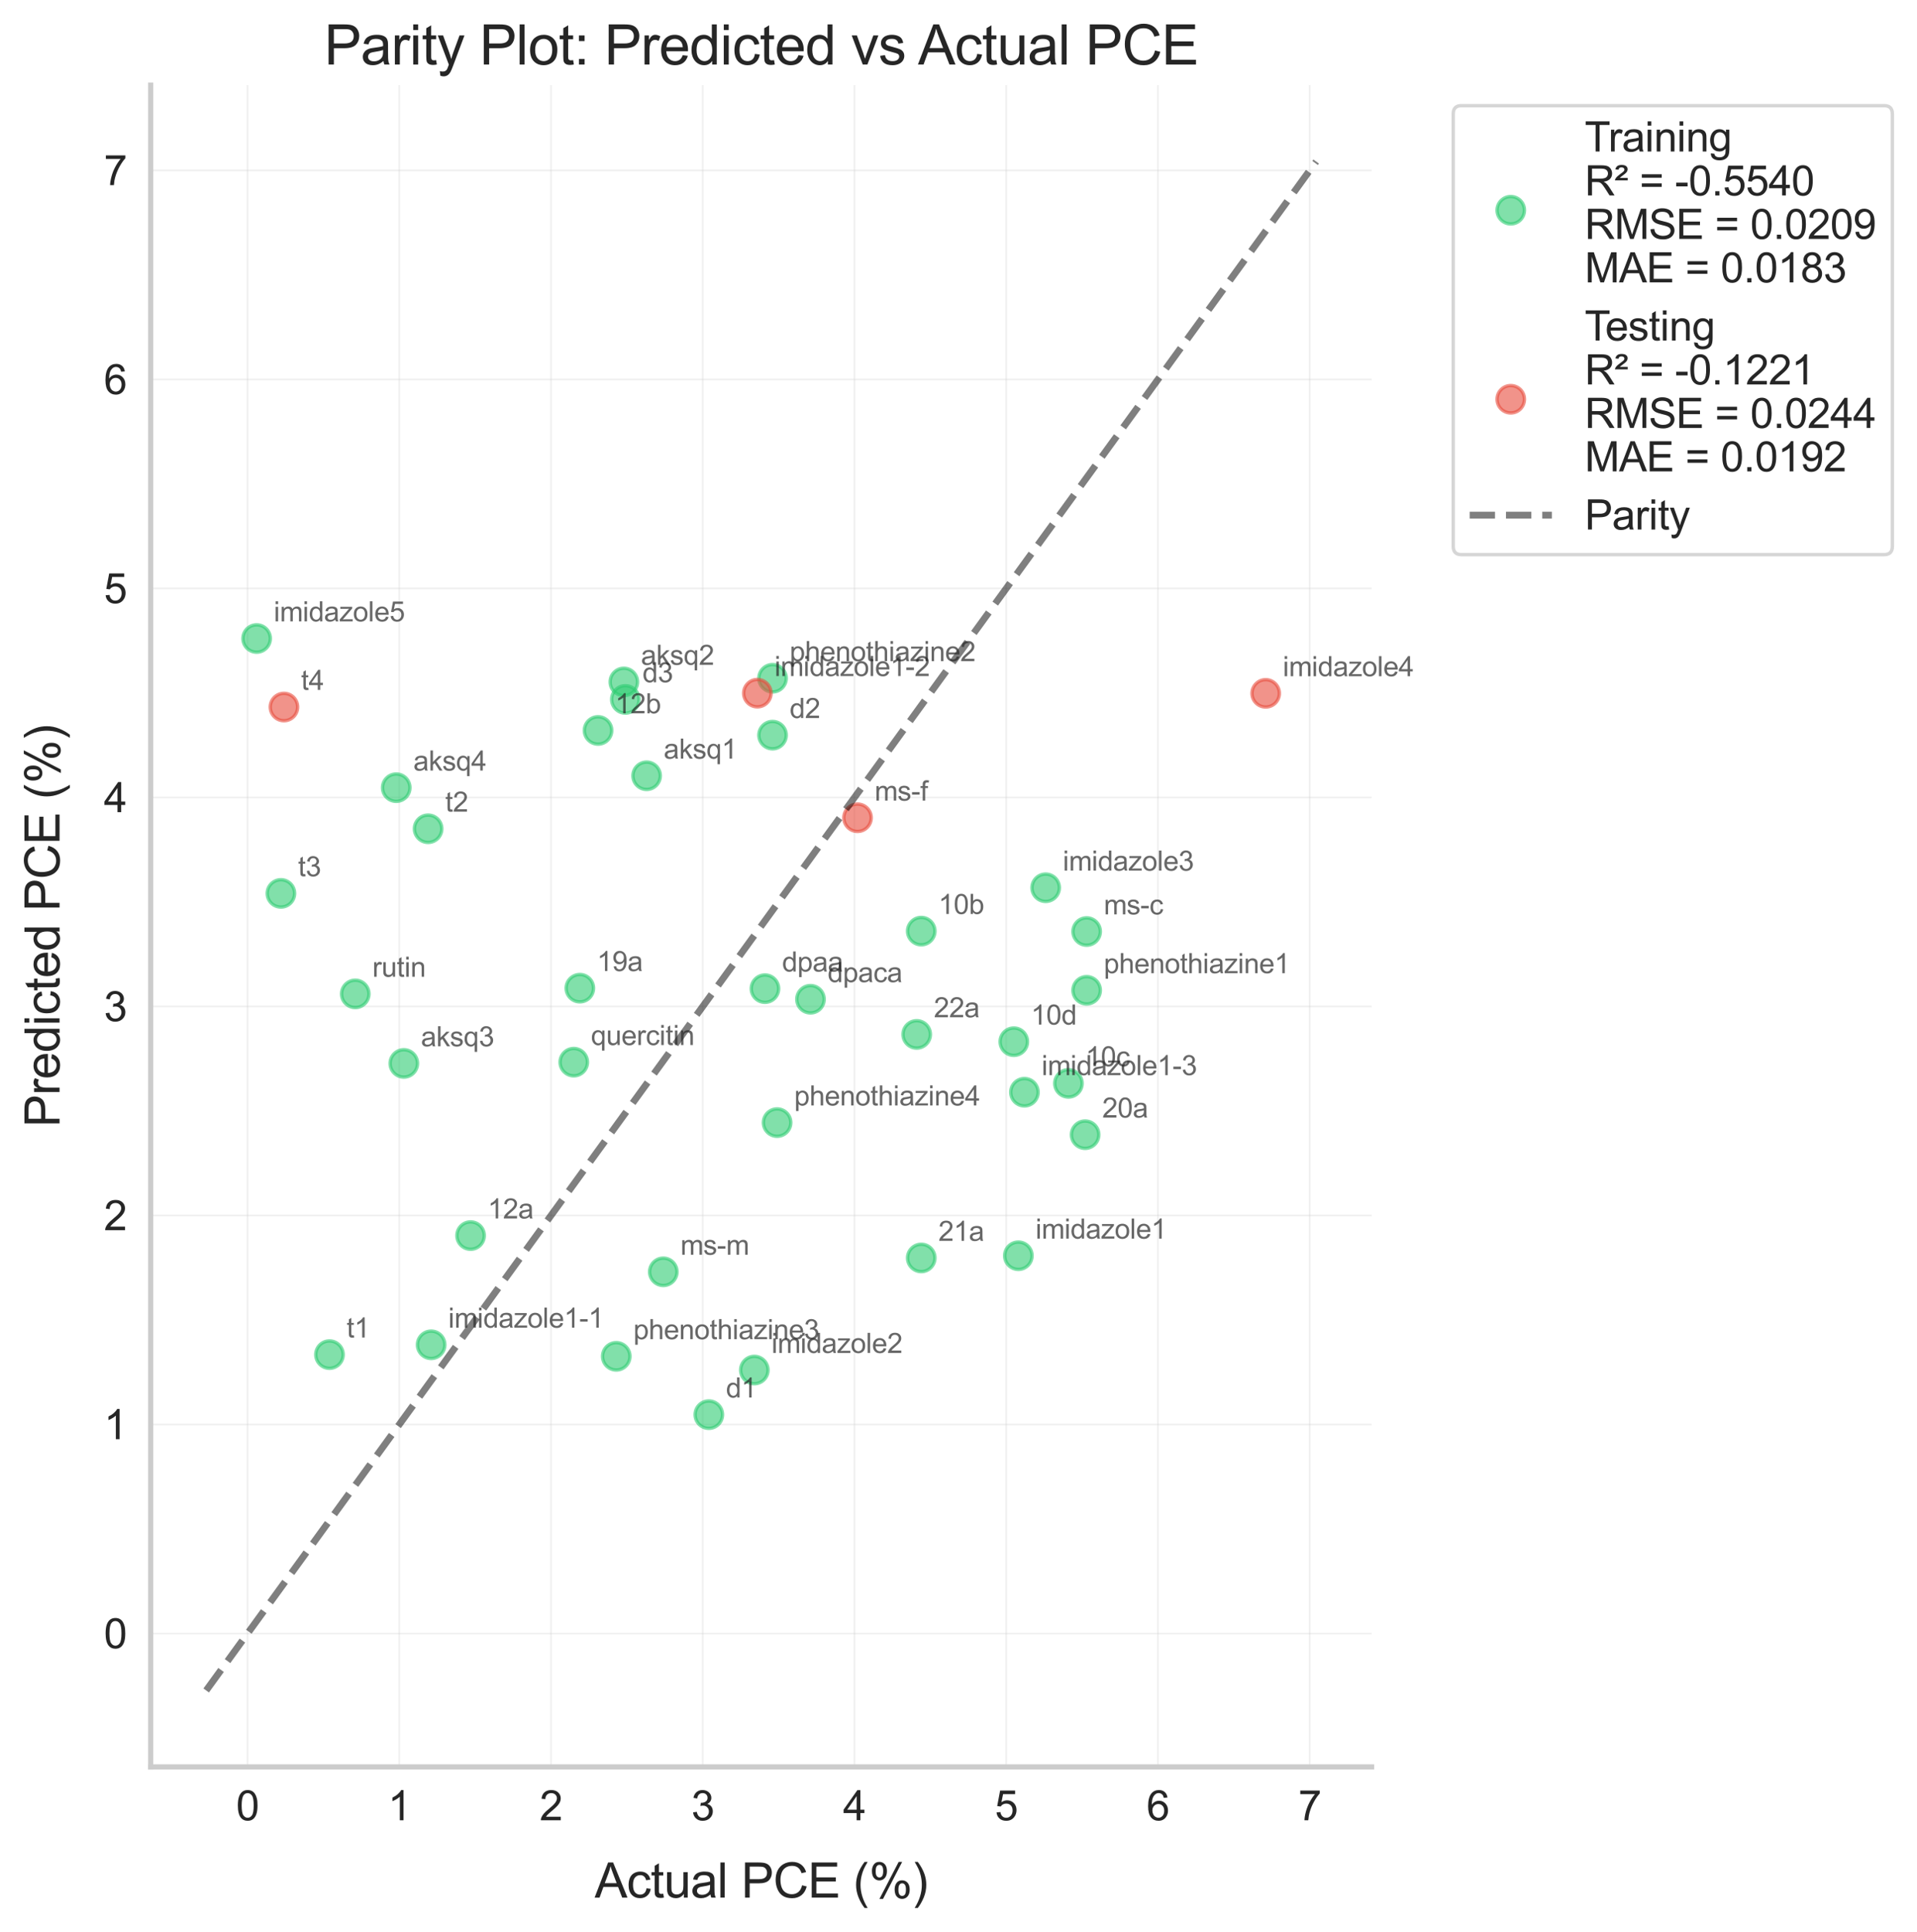 <?xml version="1.0" encoding="utf-8" standalone="no"?>
<!DOCTYPE svg PUBLIC "-//W3C//DTD SVG 1.1//EN"
  "http://www.w3.org/Graphics/SVG/1.1/DTD/svg11.dtd">
<svg xmlns:xlink="http://www.w3.org/1999/xlink" width="559.877pt" height="564.24pt" viewBox="0 0 559.877 564.24" xmlns="http://www.w3.org/2000/svg" version="1.1">
 <defs>
  <style type="text/css">*{stroke-linejoin: round; stroke-linecap: butt}</style>
 </defs>
 <g id="figure_1">
  <g id="patch_1">
   <path d="M 0 564.24 
L 559.877 564.24 
L 559.877 0 
L 0 0 
z
" style="fill: #ffffff"/>
  </g>
  <g id="axes_1">
   <g id="patch_2">
    <path d="M 44.011 515.928 
L 400.601 515.928 
L 400.601 24.848 
L 44.011 24.848 
z
" style="fill: #ffffff"/>
   </g>
   <g id="matplotlib.axis_1">
    <g id="xtick_1">
     <g id="line2d_1">
      <path d="M 72.296 515.928 
L 72.296 24.848 
" clip-path="url(#p0a830faec4)" style="fill: none; stroke: #cccccc; stroke-opacity: 0.3; stroke-width: 0.5; stroke-linecap: round"/>
     </g>
     <g id="text_1">
      <!-- 0 -->
      <g style="fill: #262626" transform="translate(68.959 531.517) scale(0.12 -0.12)">
       <defs>
        <path id="ArialMT-30" d="M 266 2259 
Q 266 3072 433 3567 
Q 600 4063 929 4331 
Q 1259 4600 1759 4600 
Q 2128 4600 2406 4451 
Q 2684 4303 2865 4023 
Q 3047 3744 3150 3342 
Q 3253 2941 3253 2259 
Q 3253 1453 3087 958 
Q 2922 463 2592 192 
Q 2263 -78 1759 -78 
Q 1097 -78 719 397 
Q 266 969 266 2259 
z
M 844 2259 
Q 844 1131 1108 757 
Q 1372 384 1759 384 
Q 2147 384 2411 759 
Q 2675 1134 2675 2259 
Q 2675 3391 2411 3762 
Q 2147 4134 1753 4134 
Q 1366 4134 1134 3806 
Q 844 3388 844 2259 
z
" transform="scale(0.016)"/>
       </defs>
       <use xlink:href="#ArialMT-30"/>
      </g>
     </g>
    </g>
    <g id="xtick_2">
     <g id="line2d_2">
      <path d="M 116.612 515.928 
L 116.612 24.848 
" clip-path="url(#p0a830faec4)" style="fill: none; stroke: #cccccc; stroke-opacity: 0.3; stroke-width: 0.5; stroke-linecap: round"/>
     </g>
     <g id="text_2">
      <!-- 1 -->
      <g style="fill: #262626" transform="translate(113.276 531.517) scale(0.12 -0.12)">
       <defs>
        <path id="ArialMT-31" d="M 2384 0 
L 1822 0 
L 1822 3584 
Q 1619 3391 1289 3197 
Q 959 3003 697 2906 
L 697 3450 
Q 1169 3672 1522 3987 
Q 1875 4303 2022 4600 
L 2384 4600 
L 2384 0 
z
" transform="scale(0.016)"/>
       </defs>
       <use xlink:href="#ArialMT-31"/>
      </g>
     </g>
    </g>
    <g id="xtick_3">
     <g id="line2d_3">
      <path d="M 160.928 515.928 
L 160.928 24.848 
" clip-path="url(#p0a830faec4)" style="fill: none; stroke: #cccccc; stroke-opacity: 0.3; stroke-width: 0.5; stroke-linecap: round"/>
     </g>
     <g id="text_3">
      <!-- 2 -->
      <g style="fill: #262626" transform="translate(157.592 531.517) scale(0.12 -0.12)">
       <defs>
        <path id="ArialMT-32" d="M 3222 541 
L 3222 0 
L 194 0 
Q 188 203 259 391 
Q 375 700 629 1000 
Q 884 1300 1366 1694 
Q 2113 2306 2375 2664 
Q 2638 3022 2638 3341 
Q 2638 3675 2398 3904 
Q 2159 4134 1775 4134 
Q 1369 4134 1125 3890 
Q 881 3647 878 3216 
L 300 3275 
Q 359 3922 746 4261 
Q 1134 4600 1788 4600 
Q 2447 4600 2831 4234 
Q 3216 3869 3216 3328 
Q 3216 3053 3103 2787 
Q 2991 2522 2730 2228 
Q 2469 1934 1863 1422 
Q 1356 997 1212 845 
Q 1069 694 975 541 
L 3222 541 
z
" transform="scale(0.016)"/>
       </defs>
       <use xlink:href="#ArialMT-32"/>
      </g>
     </g>
    </g>
    <g id="xtick_4">
     <g id="line2d_4">
      <path d="M 205.245 515.928 
L 205.245 24.848 
" clip-path="url(#p0a830faec4)" style="fill: none; stroke: #cccccc; stroke-opacity: 0.3; stroke-width: 0.5; stroke-linecap: round"/>
     </g>
     <g id="text_4">
      <!-- 3 -->
      <g style="fill: #262626" transform="translate(201.908 531.517) scale(0.12 -0.12)">
       <defs>
        <path id="ArialMT-33" d="M 269 1209 
L 831 1284 
Q 928 806 1161 595 
Q 1394 384 1728 384 
Q 2125 384 2398 659 
Q 2672 934 2672 1341 
Q 2672 1728 2419 1979 
Q 2166 2231 1775 2231 
Q 1616 2231 1378 2169 
L 1441 2663 
Q 1497 2656 1531 2656 
Q 1891 2656 2178 2843 
Q 2466 3031 2466 3422 
Q 2466 3731 2256 3934 
Q 2047 4138 1716 4138 
Q 1388 4138 1169 3931 
Q 950 3725 888 3313 
L 325 3413 
Q 428 3978 793 4289 
Q 1159 4600 1703 4600 
Q 2078 4600 2393 4439 
Q 2709 4278 2876 4000 
Q 3044 3722 3044 3409 
Q 3044 3113 2884 2869 
Q 2725 2625 2413 2481 
Q 2819 2388 3044 2092 
Q 3269 1797 3269 1353 
Q 3269 753 2831 336 
Q 2394 -81 1725 -81 
Q 1122 -81 723 278 
Q 325 638 269 1209 
z
" transform="scale(0.016)"/>
       </defs>
       <use xlink:href="#ArialMT-33"/>
      </g>
     </g>
    </g>
    <g id="xtick_5">
     <g id="line2d_5">
      <path d="M 249.561 515.928 
L 249.561 24.848 
" clip-path="url(#p0a830faec4)" style="fill: none; stroke: #cccccc; stroke-opacity: 0.3; stroke-width: 0.5; stroke-linecap: round"/>
     </g>
     <g id="text_5">
      <!-- 4 -->
      <g style="fill: #262626" transform="translate(246.224 531.517) scale(0.12 -0.12)">
       <defs>
        <path id="ArialMT-34" d="M 2069 0 
L 2069 1097 
L 81 1097 
L 81 1613 
L 2172 4581 
L 2631 4581 
L 2631 1613 
L 3250 1613 
L 3250 1097 
L 2631 1097 
L 2631 0 
L 2069 0 
z
M 2069 1613 
L 2069 3678 
L 634 1613 
L 2069 1613 
z
" transform="scale(0.016)"/>
       </defs>
       <use xlink:href="#ArialMT-34"/>
      </g>
     </g>
    </g>
    <g id="xtick_6">
     <g id="line2d_6">
      <path d="M 293.877 515.928 
L 293.877 24.848 
" clip-path="url(#p0a830faec4)" style="fill: none; stroke: #cccccc; stroke-opacity: 0.3; stroke-width: 0.5; stroke-linecap: round"/>
     </g>
     <g id="text_6">
      <!-- 5 -->
      <g style="fill: #262626" transform="translate(290.54 531.517) scale(0.12 -0.12)">
       <defs>
        <path id="ArialMT-35" d="M 266 1200 
L 856 1250 
Q 922 819 1161 601 
Q 1400 384 1738 384 
Q 2144 384 2425 690 
Q 2706 997 2706 1503 
Q 2706 1984 2436 2262 
Q 2166 2541 1728 2541 
Q 1456 2541 1237 2417 
Q 1019 2294 894 2097 
L 366 2166 
L 809 4519 
L 3088 4519 
L 3088 3981 
L 1259 3981 
L 1013 2750 
Q 1425 3038 1878 3038 
Q 2478 3038 2890 2622 
Q 3303 2206 3303 1553 
Q 3303 931 2941 478 
Q 2500 -78 1738 -78 
Q 1113 -78 717 272 
Q 322 622 266 1200 
z
" transform="scale(0.016)"/>
       </defs>
       <use xlink:href="#ArialMT-35"/>
      </g>
     </g>
    </g>
    <g id="xtick_7">
     <g id="line2d_7">
      <path d="M 338.193 515.928 
L 338.193 24.848 
" clip-path="url(#p0a830faec4)" style="fill: none; stroke: #cccccc; stroke-opacity: 0.3; stroke-width: 0.5; stroke-linecap: round"/>
     </g>
     <g id="text_7">
      <!-- 6 -->
      <g style="fill: #262626" transform="translate(334.856 531.517) scale(0.12 -0.12)">
       <defs>
        <path id="ArialMT-36" d="M 3184 3459 
L 2625 3416 
Q 2550 3747 2413 3897 
Q 2184 4138 1850 4138 
Q 1581 4138 1378 3988 
Q 1113 3794 959 3422 
Q 806 3050 800 2363 
Q 1003 2672 1297 2822 
Q 1591 2972 1913 2972 
Q 2475 2972 2870 2558 
Q 3266 2144 3266 1488 
Q 3266 1056 3080 686 
Q 2894 316 2569 119 
Q 2244 -78 1831 -78 
Q 1128 -78 684 439 
Q 241 956 241 2144 
Q 241 3472 731 4075 
Q 1159 4600 1884 4600 
Q 2425 4600 2770 4297 
Q 3116 3994 3184 3459 
z
M 888 1484 
Q 888 1194 1011 928 
Q 1134 663 1356 523 
Q 1578 384 1822 384 
Q 2178 384 2434 671 
Q 2691 959 2691 1453 
Q 2691 1928 2437 2201 
Q 2184 2475 1800 2475 
Q 1419 2475 1153 2201 
Q 888 1928 888 1484 
z
" transform="scale(0.016)"/>
       </defs>
       <use xlink:href="#ArialMT-36"/>
      </g>
     </g>
    </g>
    <g id="xtick_8">
     <g id="line2d_8">
      <path d="M 382.509 515.928 
L 382.509 24.848 
" clip-path="url(#p0a830faec4)" style="fill: none; stroke: #cccccc; stroke-opacity: 0.3; stroke-width: 0.5; stroke-linecap: round"/>
     </g>
     <g id="text_8">
      <!-- 7 -->
      <g style="fill: #262626" transform="translate(379.173 531.517) scale(0.12 -0.12)">
       <defs>
        <path id="ArialMT-37" d="M 303 3981 
L 303 4522 
L 3269 4522 
L 3269 4084 
Q 2831 3619 2401 2847 
Q 1972 2075 1738 1259 
Q 1569 684 1522 0 
L 944 0 
Q 953 541 1156 1306 
Q 1359 2072 1739 2783 
Q 2119 3494 2547 3981 
L 303 3981 
z
" transform="scale(0.016)"/>
       </defs>
       <use xlink:href="#ArialMT-37"/>
      </g>
     </g>
    </g>
    <g id="text_9">
     <!-- Actual PCE (%) -->
     <g style="fill: #262626" transform="translate(173.683 554.093) scale(0.14 -0.14)">
      <defs>
       <path id="ArialMT-41" d="M -9 0 
L 1750 4581 
L 2403 4581 
L 4278 0 
L 3588 0 
L 3053 1388 
L 1138 1388 
L 634 0 
L -9 0 
z
M 1313 1881 
L 2866 1881 
L 2388 3150 
Q 2169 3728 2063 4100 
Q 1975 3659 1816 3225 
L 1313 1881 
z
" transform="scale(0.016)"/>
       <path id="ArialMT-63" d="M 2588 1216 
L 3141 1144 
Q 3050 572 2676 248 
Q 2303 -75 1759 -75 
Q 1078 -75 664 370 
Q 250 816 250 1647 
Q 250 2184 428 2587 
Q 606 2991 970 3192 
Q 1334 3394 1763 3394 
Q 2303 3394 2647 3120 
Q 2991 2847 3088 2344 
L 2541 2259 
Q 2463 2594 2264 2762 
Q 2066 2931 1784 2931 
Q 1359 2931 1093 2626 
Q 828 2322 828 1663 
Q 828 994 1084 691 
Q 1341 388 1753 388 
Q 2084 388 2306 591 
Q 2528 794 2588 1216 
z
" transform="scale(0.016)"/>
       <path id="ArialMT-74" d="M 1650 503 
L 1731 6 
Q 1494 -44 1306 -44 
Q 1000 -44 831 53 
Q 663 150 594 308 
Q 525 466 525 972 
L 525 2881 
L 113 2881 
L 113 3319 
L 525 3319 
L 525 4141 
L 1084 4478 
L 1084 3319 
L 1650 3319 
L 1650 2881 
L 1084 2881 
L 1084 941 
Q 1084 700 1114 631 
Q 1144 563 1211 522 
Q 1278 481 1403 481 
Q 1497 481 1650 503 
z
" transform="scale(0.016)"/>
       <path id="ArialMT-75" d="M 2597 0 
L 2597 488 
Q 2209 -75 1544 -75 
Q 1250 -75 995 37 
Q 741 150 617 320 
Q 494 491 444 738 
Q 409 903 409 1263 
L 409 3319 
L 972 3319 
L 972 1478 
Q 972 1038 1006 884 
Q 1059 663 1231 536 
Q 1403 409 1656 409 
Q 1909 409 2131 539 
Q 2353 669 2445 892 
Q 2538 1116 2538 1541 
L 2538 3319 
L 3100 3319 
L 3100 0 
L 2597 0 
z
" transform="scale(0.016)"/>
       <path id="ArialMT-61" d="M 2588 409 
Q 2275 144 1986 34 
Q 1697 -75 1366 -75 
Q 819 -75 525 192 
Q 231 459 231 875 
Q 231 1119 342 1320 
Q 453 1522 633 1644 
Q 813 1766 1038 1828 
Q 1203 1872 1538 1913 
Q 2219 1994 2541 2106 
Q 2544 2222 2544 2253 
Q 2544 2597 2384 2738 
Q 2169 2928 1744 2928 
Q 1347 2928 1158 2789 
Q 969 2650 878 2297 
L 328 2372 
Q 403 2725 575 2942 
Q 747 3159 1072 3276 
Q 1397 3394 1825 3394 
Q 2250 3394 2515 3294 
Q 2781 3194 2906 3042 
Q 3031 2891 3081 2659 
Q 3109 2516 3109 2141 
L 3109 1391 
Q 3109 606 3145 398 
Q 3181 191 3288 0 
L 2700 0 
Q 2613 175 2588 409 
z
M 2541 1666 
Q 2234 1541 1622 1453 
Q 1275 1403 1131 1340 
Q 988 1278 909 1158 
Q 831 1038 831 891 
Q 831 666 1001 516 
Q 1172 366 1500 366 
Q 1825 366 2078 508 
Q 2331 650 2450 897 
Q 2541 1088 2541 1459 
L 2541 1666 
z
" transform="scale(0.016)"/>
       <path id="ArialMT-6c" d="M 409 0 
L 409 4581 
L 972 4581 
L 972 0 
L 409 0 
z
" transform="scale(0.016)"/>
       <path id="ArialMT-20" transform="scale(0.016)"/>
       <path id="ArialMT-50" d="M 494 0 
L 494 4581 
L 2222 4581 
Q 2678 4581 2919 4538 
Q 3256 4481 3484 4323 
Q 3713 4166 3852 3881 
Q 3991 3597 3991 3256 
Q 3991 2672 3619 2267 
Q 3247 1863 2275 1863 
L 1100 1863 
L 1100 0 
L 494 0 
z
M 1100 2403 
L 2284 2403 
Q 2872 2403 3119 2622 
Q 3366 2841 3366 3238 
Q 3366 3525 3220 3729 
Q 3075 3934 2838 4000 
Q 2684 4041 2272 4041 
L 1100 4041 
L 1100 2403 
z
" transform="scale(0.016)"/>
       <path id="ArialMT-43" d="M 3763 1606 
L 4369 1453 
Q 4178 706 3683 314 
Q 3188 -78 2472 -78 
Q 1731 -78 1267 223 
Q 803 525 561 1097 
Q 319 1669 319 2325 
Q 319 3041 592 3573 
Q 866 4106 1370 4382 
Q 1875 4659 2481 4659 
Q 3169 4659 3637 4309 
Q 4106 3959 4291 3325 
L 3694 3184 
Q 3534 3684 3231 3912 
Q 2928 4141 2469 4141 
Q 1941 4141 1586 3887 
Q 1231 3634 1087 3207 
Q 944 2781 944 2328 
Q 944 1744 1114 1308 
Q 1284 872 1643 656 
Q 2003 441 2422 441 
Q 2931 441 3284 734 
Q 3638 1028 3763 1606 
z
" transform="scale(0.016)"/>
       <path id="ArialMT-45" d="M 506 0 
L 506 4581 
L 3819 4581 
L 3819 4041 
L 1113 4041 
L 1113 2638 
L 3647 2638 
L 3647 2100 
L 1113 2100 
L 1113 541 
L 3925 541 
L 3925 0 
L 506 0 
z
" transform="scale(0.016)"/>
       <path id="ArialMT-28" d="M 1497 -1347 
Q 1031 -759 709 28 
Q 388 816 388 1659 
Q 388 2403 628 3084 
Q 909 3875 1497 4659 
L 1900 4659 
Q 1522 4009 1400 3731 
Q 1209 3300 1100 2831 
Q 966 2247 966 1656 
Q 966 153 1900 -1347 
L 1497 -1347 
z
" transform="scale(0.016)"/>
       <path id="ArialMT-25" d="M 372 3481 
Q 372 3972 619 4315 
Q 866 4659 1334 4659 
Q 1766 4659 2048 4351 
Q 2331 4044 2331 3447 
Q 2331 2866 2045 2552 
Q 1759 2238 1341 2238 
Q 925 2238 648 2547 
Q 372 2856 372 3481 
z
M 1350 4272 
Q 1141 4272 1002 4090 
Q 863 3909 863 3425 
Q 863 2984 1003 2804 
Q 1144 2625 1350 2625 
Q 1563 2625 1702 2806 
Q 1841 2988 1841 3469 
Q 1841 3913 1700 4092 
Q 1559 4272 1350 4272 
z
M 1353 -169 
L 3859 4659 
L 4316 4659 
L 1819 -169 
L 1353 -169 
z
M 3334 1075 
Q 3334 1569 3581 1911 
Q 3828 2253 4300 2253 
Q 4731 2253 5014 1945 
Q 5297 1638 5297 1041 
Q 5297 459 5011 145 
Q 4725 -169 4303 -169 
Q 3888 -169 3611 142 
Q 3334 453 3334 1075 
z
M 4316 1866 
Q 4103 1866 3964 1684 
Q 3825 1503 3825 1019 
Q 3825 581 3965 400 
Q 4106 219 4313 219 
Q 4528 219 4667 400 
Q 4806 581 4806 1063 
Q 4806 1506 4665 1686 
Q 4525 1866 4316 1866 
z
" transform="scale(0.016)"/>
       <path id="ArialMT-29" d="M 791 -1347 
L 388 -1347 
Q 1322 153 1322 1656 
Q 1322 2244 1188 2822 
Q 1081 3291 891 3722 
Q 769 4003 388 4659 
L 791 4659 
Q 1378 3875 1659 3084 
Q 1900 2403 1900 1659 
Q 1900 816 1576 28 
Q 1253 -759 791 -1347 
z
" transform="scale(0.016)"/>
      </defs>
      <use xlink:href="#ArialMT-41"/>
      <use xlink:href="#ArialMT-63" x="66.699"/>
      <use xlink:href="#ArialMT-74" x="116.699"/>
      <use xlink:href="#ArialMT-75" x="144.482"/>
      <use xlink:href="#ArialMT-61" x="200.098"/>
      <use xlink:href="#ArialMT-6c" x="255.713"/>
      <use xlink:href="#ArialMT-20" x="277.93"/>
      <use xlink:href="#ArialMT-50" x="305.713"/>
      <use xlink:href="#ArialMT-43" x="372.412"/>
      <use xlink:href="#ArialMT-45" x="444.629"/>
      <use xlink:href="#ArialMT-20" x="511.328"/>
      <use xlink:href="#ArialMT-28" x="539.111"/>
      <use xlink:href="#ArialMT-25" x="572.412"/>
      <use xlink:href="#ArialMT-29" x="661.328"/>
     </g>
    </g>
   </g>
   <g id="matplotlib.axis_2">
    <g id="ytick_1">
     <g id="line2d_9">
      <path d="M 44.011 476.975 
L 400.601 476.975 
" clip-path="url(#p0a830faec4)" style="fill: none; stroke: #cccccc; stroke-opacity: 0.3; stroke-width: 0.5; stroke-linecap: round"/>
     </g>
     <g id="text_10">
      <!-- 0 -->
      <g style="fill: #262626" transform="translate(30.338 481.27) scale(0.12 -0.12)">
       <use xlink:href="#ArialMT-30"/>
      </g>
     </g>
    </g>
    <g id="ytick_2">
     <g id="line2d_10">
      <path d="M 44.011 415.945 
L 400.601 415.945 
" clip-path="url(#p0a830faec4)" style="fill: none; stroke: #cccccc; stroke-opacity: 0.3; stroke-width: 0.5; stroke-linecap: round"/>
     </g>
     <g id="text_11">
      <!-- 1 -->
      <g style="fill: #262626" transform="translate(30.338 420.239) scale(0.12 -0.12)">
       <use xlink:href="#ArialMT-31"/>
      </g>
     </g>
    </g>
    <g id="ytick_3">
     <g id="line2d_11">
      <path d="M 44.011 354.914 
L 400.601 354.914 
" clip-path="url(#p0a830faec4)" style="fill: none; stroke: #cccccc; stroke-opacity: 0.3; stroke-width: 0.5; stroke-linecap: round"/>
     </g>
     <g id="text_12">
      <!-- 2 -->
      <g style="fill: #262626" transform="translate(30.338 359.209) scale(0.12 -0.12)">
       <use xlink:href="#ArialMT-32"/>
      </g>
     </g>
    </g>
    <g id="ytick_4">
     <g id="line2d_12">
      <path d="M 44.011 293.884 
L 400.601 293.884 
" clip-path="url(#p0a830faec4)" style="fill: none; stroke: #cccccc; stroke-opacity: 0.3; stroke-width: 0.5; stroke-linecap: round"/>
     </g>
     <g id="text_13">
      <!-- 3 -->
      <g style="fill: #262626" transform="translate(30.338 298.179) scale(0.12 -0.12)">
       <use xlink:href="#ArialMT-33"/>
      </g>
     </g>
    </g>
    <g id="ytick_5">
     <g id="line2d_13">
      <path d="M 44.011 232.854 
L 400.601 232.854 
" clip-path="url(#p0a830faec4)" style="fill: none; stroke: #cccccc; stroke-opacity: 0.3; stroke-width: 0.5; stroke-linecap: round"/>
     </g>
     <g id="text_14">
      <!-- 4 -->
      <g style="fill: #262626" transform="translate(30.338 237.149) scale(0.12 -0.12)">
       <use xlink:href="#ArialMT-34"/>
      </g>
     </g>
    </g>
    <g id="ytick_6">
     <g id="line2d_14">
      <path d="M 44.011 171.824 
L 400.601 171.824 
" clip-path="url(#p0a830faec4)" style="fill: none; stroke: #cccccc; stroke-opacity: 0.3; stroke-width: 0.5; stroke-linecap: round"/>
     </g>
     <g id="text_15">
      <!-- 5 -->
      <g style="fill: #262626" transform="translate(30.338 176.118) scale(0.12 -0.12)">
       <use xlink:href="#ArialMT-35"/>
      </g>
     </g>
    </g>
    <g id="ytick_7">
     <g id="line2d_15">
      <path d="M 44.011 110.793 
L 400.601 110.793 
" clip-path="url(#p0a830faec4)" style="fill: none; stroke: #cccccc; stroke-opacity: 0.3; stroke-width: 0.5; stroke-linecap: round"/>
     </g>
     <g id="text_16">
      <!-- 6 -->
      <g style="fill: #262626" transform="translate(30.338 115.088) scale(0.12 -0.12)">
       <use xlink:href="#ArialMT-36"/>
      </g>
     </g>
    </g>
    <g id="ytick_8">
     <g id="line2d_16">
      <path d="M 44.011 49.763 
L 400.601 49.763 
" clip-path="url(#p0a830faec4)" style="fill: none; stroke: #cccccc; stroke-opacity: 0.3; stroke-width: 0.5; stroke-linecap: round"/>
     </g>
     <g id="text_17">
      <!-- 7 -->
      <g style="fill: #262626" transform="translate(30.338 54.058) scale(0.12 -0.12)">
       <use xlink:href="#ArialMT-37"/>
      </g>
     </g>
    </g>
    <g id="text_18">
     <!-- Predicted PCE (%) -->
     <g style="fill: #262626" transform="translate(17.392 329.127) rotate(-90) scale(0.14 -0.14)">
      <defs>
       <path id="ArialMT-72" d="M 416 0 
L 416 3319 
L 922 3319 
L 922 2816 
Q 1116 3169 1280 3281 
Q 1444 3394 1641 3394 
Q 1925 3394 2219 3213 
L 2025 2691 
Q 1819 2813 1613 2813 
Q 1428 2813 1281 2702 
Q 1134 2591 1072 2394 
Q 978 2094 978 1738 
L 978 0 
L 416 0 
z
" transform="scale(0.016)"/>
       <path id="ArialMT-65" d="M 2694 1069 
L 3275 997 
Q 3138 488 2766 206 
Q 2394 -75 1816 -75 
Q 1088 -75 661 373 
Q 234 822 234 1631 
Q 234 2469 665 2931 
Q 1097 3394 1784 3394 
Q 2450 3394 2872 2941 
Q 3294 2488 3294 1666 
Q 3294 1616 3291 1516 
L 816 1516 
Q 847 969 1125 678 
Q 1403 388 1819 388 
Q 2128 388 2347 550 
Q 2566 713 2694 1069 
z
M 847 1978 
L 2700 1978 
Q 2663 2397 2488 2606 
Q 2219 2931 1791 2931 
Q 1403 2931 1139 2672 
Q 875 2413 847 1978 
z
" transform="scale(0.016)"/>
       <path id="ArialMT-64" d="M 2575 0 
L 2575 419 
Q 2259 -75 1647 -75 
Q 1250 -75 917 144 
Q 584 363 401 755 
Q 219 1147 219 1656 
Q 219 2153 384 2558 
Q 550 2963 881 3178 
Q 1213 3394 1622 3394 
Q 1922 3394 2156 3267 
Q 2391 3141 2538 2938 
L 2538 4581 
L 3097 4581 
L 3097 0 
L 2575 0 
z
M 797 1656 
Q 797 1019 1065 703 
Q 1334 388 1700 388 
Q 2069 388 2326 689 
Q 2584 991 2584 1609 
Q 2584 2291 2321 2609 
Q 2059 2928 1675 2928 
Q 1300 2928 1048 2622 
Q 797 2316 797 1656 
z
" transform="scale(0.016)"/>
       <path id="ArialMT-69" d="M 425 3934 
L 425 4581 
L 988 4581 
L 988 3934 
L 425 3934 
z
M 425 0 
L 425 3319 
L 988 3319 
L 988 0 
L 425 0 
z
" transform="scale(0.016)"/>
      </defs>
      <use xlink:href="#ArialMT-50"/>
      <use xlink:href="#ArialMT-72" x="66.699"/>
      <use xlink:href="#ArialMT-65" x="100"/>
      <use xlink:href="#ArialMT-64" x="155.615"/>
      <use xlink:href="#ArialMT-69" x="211.23"/>
      <use xlink:href="#ArialMT-63" x="233.447"/>
      <use xlink:href="#ArialMT-74" x="283.447"/>
      <use xlink:href="#ArialMT-65" x="311.23"/>
      <use xlink:href="#ArialMT-64" x="366.846"/>
      <use xlink:href="#ArialMT-20" x="422.461"/>
      <use xlink:href="#ArialMT-50" x="450.244"/>
      <use xlink:href="#ArialMT-43" x="516.943"/>
      <use xlink:href="#ArialMT-45" x="589.16"/>
      <use xlink:href="#ArialMT-20" x="655.859"/>
      <use xlink:href="#ArialMT-28" x="683.643"/>
      <use xlink:href="#ArialMT-25" x="716.943"/>
      <use xlink:href="#ArialMT-29" x="805.859"/>
     </g>
    </g>
   </g>
   <g id="PathCollection_1">
    <defs>
     <path id="m7eb951a5c1" d="M 0 4 
C 1.061 4 2.078 3.579 2.828 2.828 
C 3.579 2.078 4 1.061 4 0 
C 4 -1.061 3.579 -2.078 2.828 -2.828 
C 2.078 -3.579 1.061 -4 0 -4 
C -1.061 -4 -2.078 -3.579 -2.828 -2.828 
C -3.579 -2.078 -4 -1.061 -4 0 
C -4 1.061 -3.579 2.078 -2.828 2.828 
C -2.078 3.579 -1.061 4 0 4 
z
" style="stroke: #2ecc71; stroke-opacity: 0.6"/>
    </defs>
    <g clip-path="url(#p0a830faec4)">
     <use xlink:href="#m7eb951a5c1" x="269.06" y="271.876" style="fill: #2ecc71; fill-opacity: 0.6; stroke: #2ecc71; stroke-opacity: 0.6"/>
     <use xlink:href="#m7eb951a5c1" x="312.046" y="316.341" style="fill: #2ecc71; fill-opacity: 0.6; stroke: #2ecc71; stroke-opacity: 0.6"/>
     <use xlink:href="#m7eb951a5c1" x="296.093" y="304.167" style="fill: #2ecc71; fill-opacity: 0.6; stroke: #2ecc71; stroke-opacity: 0.6"/>
     <use xlink:href="#m7eb951a5c1" x="137.441" y="360.778" style="fill: #2ecc71; fill-opacity: 0.6; stroke: #2ecc71; stroke-opacity: 0.6"/>
     <use xlink:href="#m7eb951a5c1" x="174.666" y="213.286" style="fill: #2ecc71; fill-opacity: 0.6; stroke: #2ecc71; stroke-opacity: 0.6"/>
     <use xlink:href="#m7eb951a5c1" x="169.348" y="288.544" style="fill: #2ecc71; fill-opacity: 0.6; stroke: #2ecc71; stroke-opacity: 0.6"/>
     <use xlink:href="#m7eb951a5c1" x="316.921" y="331.323" style="fill: #2ecc71; fill-opacity: 0.6; stroke: #2ecc71; stroke-opacity: 0.6"/>
     <use xlink:href="#m7eb951a5c1" x="269.06" y="367.31" style="fill: #2ecc71; fill-opacity: 0.6; stroke: #2ecc71; stroke-opacity: 0.6"/>
     <use xlink:href="#m7eb951a5c1" x="267.73" y="302.038" style="fill: #2ecc71; fill-opacity: 0.6; stroke: #2ecc71; stroke-opacity: 0.6"/>
     <use xlink:href="#m7eb951a5c1" x="188.848" y="226.522" style="fill: #2ecc71; fill-opacity: 0.6; stroke: #2ecc71; stroke-opacity: 0.6"/>
     <use xlink:href="#m7eb951a5c1" x="182.2" y="199.121" style="fill: #2ecc71; fill-opacity: 0.6; stroke: #2ecc71; stroke-opacity: 0.6"/>
     <use xlink:href="#m7eb951a5c1" x="117.942" y="310.511" style="fill: #2ecc71; fill-opacity: 0.6; stroke: #2ecc71; stroke-opacity: 0.6"/>
     <use xlink:href="#m7eb951a5c1" x="115.726" y="229.999" style="fill: #2ecc71; fill-opacity: 0.6; stroke: #2ecc71; stroke-opacity: 0.6"/>
     <use xlink:href="#m7eb951a5c1" x="207.017" y="413.07" style="fill: #2ecc71; fill-opacity: 0.6; stroke: #2ecc71; stroke-opacity: 0.6"/>
     <use xlink:href="#m7eb951a5c1" x="225.63" y="214.657" style="fill: #2ecc71; fill-opacity: 0.6; stroke: #2ecc71; stroke-opacity: 0.6"/>
     <use xlink:href="#m7eb951a5c1" x="182.643" y="204.225" style="fill: #2ecc71; fill-opacity: 0.6; stroke: #2ecc71; stroke-opacity: 0.6"/>
     <use xlink:href="#m7eb951a5c1" x="223.414" y="288.682" style="fill: #2ecc71; fill-opacity: 0.6; stroke: #2ecc71; stroke-opacity: 0.6"/>
     <use xlink:href="#m7eb951a5c1" x="236.709" y="291.778" style="fill: #2ecc71; fill-opacity: 0.6; stroke: #2ecc71; stroke-opacity: 0.6"/>
     <use xlink:href="#m7eb951a5c1" x="125.919" y="392.668" style="fill: #2ecc71; fill-opacity: 0.6; stroke: #2ecc71; stroke-opacity: 0.6"/>
     <use xlink:href="#m7eb951a5c1" x="299.195" y="318.927" style="fill: #2ecc71; fill-opacity: 0.6; stroke: #2ecc71; stroke-opacity: 0.6"/>
     <use xlink:href="#m7eb951a5c1" x="297.422" y="366.663" style="fill: #2ecc71; fill-opacity: 0.6; stroke: #2ecc71; stroke-opacity: 0.6"/>
     <use xlink:href="#m7eb951a5c1" x="220.312" y="400.044" style="fill: #2ecc71; fill-opacity: 0.6; stroke: #2ecc71; stroke-opacity: 0.6"/>
     <use xlink:href="#m7eb951a5c1" x="305.399" y="259.221" style="fill: #2ecc71; fill-opacity: 0.6; stroke: #2ecc71; stroke-opacity: 0.6"/>
     <use xlink:href="#m7eb951a5c1" x="74.955" y="186.44" style="fill: #2ecc71; fill-opacity: 0.6; stroke: #2ecc71; stroke-opacity: 0.6"/>
     <use xlink:href="#m7eb951a5c1" x="317.364" y="272" style="fill: #2ecc71; fill-opacity: 0.6; stroke: #2ecc71; stroke-opacity: 0.6"/>
     <use xlink:href="#m7eb951a5c1" x="193.722" y="371.365" style="fill: #2ecc71; fill-opacity: 0.6; stroke: #2ecc71; stroke-opacity: 0.6"/>
     <use xlink:href="#m7eb951a5c1" x="317.364" y="289.164" style="fill: #2ecc71; fill-opacity: 0.6; stroke: #2ecc71; stroke-opacity: 0.6"/>
     <use xlink:href="#m7eb951a5c1" x="225.63" y="198.047" style="fill: #2ecc71; fill-opacity: 0.6; stroke: #2ecc71; stroke-opacity: 0.6"/>
     <use xlink:href="#m7eb951a5c1" x="179.984" y="396.036" style="fill: #2ecc71; fill-opacity: 0.6; stroke: #2ecc71; stroke-opacity: 0.6"/>
     <use xlink:href="#m7eb951a5c1" x="226.959" y="327.794" style="fill: #2ecc71; fill-opacity: 0.6; stroke: #2ecc71; stroke-opacity: 0.6"/>
     <use xlink:href="#m7eb951a5c1" x="167.576" y="310.145" style="fill: #2ecc71; fill-opacity: 0.6; stroke: #2ecc71; stroke-opacity: 0.6"/>
     <use xlink:href="#m7eb951a5c1" x="103.761" y="290.208" style="fill: #2ecc71; fill-opacity: 0.6; stroke: #2ecc71; stroke-opacity: 0.6"/>
     <use xlink:href="#m7eb951a5c1" x="96.227" y="395.538" style="fill: #2ecc71; fill-opacity: 0.6; stroke: #2ecc71; stroke-opacity: 0.6"/>
     <use xlink:href="#m7eb951a5c1" x="125.032" y="241.992" style="fill: #2ecc71; fill-opacity: 0.6; stroke: #2ecc71; stroke-opacity: 0.6"/>
     <use xlink:href="#m7eb951a5c1" x="82.046" y="260.867" style="fill: #2ecc71; fill-opacity: 0.6; stroke: #2ecc71; stroke-opacity: 0.6"/>
    </g>
   </g>
   <g id="PathCollection_2">
    <defs>
     <path id="m6f5deafc49" d="M 0 4 
C 1.061 4 2.078 3.579 2.828 2.828 
C 3.579 2.078 4 1.061 4 0 
C 4 -1.061 3.579 -2.078 2.828 -2.828 
C 2.078 -3.579 1.061 -4 0 -4 
C -1.061 -4 -2.078 -3.579 -2.828 -2.828 
C -3.579 -2.078 -4 -1.061 -4 0 
C -4 1.061 -3.579 2.078 -2.828 2.828 
C -2.078 3.579 -1.061 4 0 4 
z
" style="stroke: #e74c3c; stroke-opacity: 0.6"/>
    </defs>
    <g clip-path="url(#p0a830faec4)">
     <use xlink:href="#m6f5deafc49" x="221.198" y="202.405" style="fill: #e74c3c; fill-opacity: 0.6; stroke: #e74c3c; stroke-opacity: 0.6"/>
     <use xlink:href="#m6f5deafc49" x="369.657" y="202.453" style="fill: #e74c3c; fill-opacity: 0.6; stroke: #e74c3c; stroke-opacity: 0.6"/>
     <use xlink:href="#m6f5deafc49" x="250.447" y="238.782" style="fill: #e74c3c; fill-opacity: 0.6; stroke: #e74c3c; stroke-opacity: 0.6"/>
     <use xlink:href="#m6f5deafc49" x="82.932" y="206.447" style="fill: #e74c3c; fill-opacity: 0.6; stroke: #e74c3c; stroke-opacity: 0.6"/>
    </g>
   </g>
   <g id="line2d_17">
    <path d="M 60.22 493.606 
L 384.393 47.169 
" clip-path="url(#p0a830faec4)" style="fill: none; stroke-dasharray: 7.4,3.2; stroke-dashoffset: 0; stroke: #000000; stroke-opacity: 0.5; stroke-width: 2"/>
   </g>
   <g id="patch_3">
    <path d="M 44.011 515.928 
L 44.011 24.848 
" style="fill: none; stroke: #cccccc; stroke-width: 1.5; stroke-linejoin: miter; stroke-linecap: square"/>
   </g>
   <g id="patch_4">
    <path d="M 44.011 515.928 
L 400.601 515.928 
" style="fill: none; stroke: #cccccc; stroke-width: 1.5; stroke-linejoin: miter; stroke-linecap: square"/>
   </g>
   <g id="text_19">
    <!-- 10b -->
    <g style="fill: #262626; opacity: 0.7" transform="translate(274.06 266.876) scale(0.08 -0.08)">
     <defs>
      <path id="ArialMT-62" d="M 941 0 
L 419 0 
L 419 4581 
L 981 4581 
L 981 2947 
Q 1338 3394 1891 3394 
Q 2197 3394 2470 3270 
Q 2744 3147 2920 2923 
Q 3097 2700 3197 2384 
Q 3297 2069 3297 1709 
Q 3297 856 2875 390 
Q 2453 -75 1863 -75 
Q 1275 -75 941 416 
L 941 0 
z
M 934 1684 
Q 934 1088 1097 822 
Q 1363 388 1816 388 
Q 2184 388 2453 708 
Q 2722 1028 2722 1663 
Q 2722 2313 2464 2622 
Q 2206 2931 1841 2931 
Q 1472 2931 1203 2611 
Q 934 2291 934 1684 
z
" transform="scale(0.016)"/>
     </defs>
     <use xlink:href="#ArialMT-31"/>
     <use xlink:href="#ArialMT-30" x="55.615"/>
     <use xlink:href="#ArialMT-62" x="111.23"/>
    </g>
   </g>
   <g id="text_20">
    <!-- 10c -->
    <g style="fill: #262626; opacity: 0.7" transform="translate(317.046 311.341) scale(0.08 -0.08)">
     <use xlink:href="#ArialMT-31"/>
     <use xlink:href="#ArialMT-30" x="55.615"/>
     <use xlink:href="#ArialMT-63" x="111.23"/>
    </g>
   </g>
   <g id="text_21">
    <!-- 10d -->
    <g style="fill: #262626; opacity: 0.7" transform="translate(301.093 299.167) scale(0.08 -0.08)">
     <use xlink:href="#ArialMT-31"/>
     <use xlink:href="#ArialMT-30" x="55.615"/>
     <use xlink:href="#ArialMT-64" x="111.23"/>
    </g>
   </g>
   <g id="text_22">
    <!-- 12a -->
    <g style="fill: #262626; opacity: 0.7" transform="translate(142.441 355.778) scale(0.08 -0.08)">
     <use xlink:href="#ArialMT-31"/>
     <use xlink:href="#ArialMT-32" x="55.615"/>
     <use xlink:href="#ArialMT-61" x="111.23"/>
    </g>
   </g>
   <g id="text_23">
    <!-- 12b -->
    <g style="fill: #262626; opacity: 0.7" transform="translate(179.666 208.286) scale(0.08 -0.08)">
     <use xlink:href="#ArialMT-31"/>
     <use xlink:href="#ArialMT-32" x="55.615"/>
     <use xlink:href="#ArialMT-62" x="111.23"/>
    </g>
   </g>
   <g id="text_24">
    <!-- 19a -->
    <g style="fill: #262626; opacity: 0.7" transform="translate(174.348 283.544) scale(0.08 -0.08)">
     <defs>
      <path id="ArialMT-39" d="M 350 1059 
L 891 1109 
Q 959 728 1153 556 
Q 1347 384 1650 384 
Q 1909 384 2104 503 
Q 2300 622 2425 820 
Q 2550 1019 2634 1356 
Q 2719 1694 2719 2044 
Q 2719 2081 2716 2156 
Q 2547 1888 2255 1720 
Q 1963 1553 1622 1553 
Q 1053 1553 659 1965 
Q 266 2378 266 3053 
Q 266 3750 677 4175 
Q 1088 4600 1706 4600 
Q 2153 4600 2523 4359 
Q 2894 4119 3086 3673 
Q 3278 3228 3278 2384 
Q 3278 1506 3087 986 
Q 2897 466 2520 194 
Q 2144 -78 1638 -78 
Q 1100 -78 759 220 
Q 419 519 350 1059 
z
M 2653 3081 
Q 2653 3566 2395 3850 
Q 2138 4134 1775 4134 
Q 1400 4134 1122 3828 
Q 844 3522 844 3034 
Q 844 2597 1108 2323 
Q 1372 2050 1759 2050 
Q 2150 2050 2401 2323 
Q 2653 2597 2653 3081 
z
" transform="scale(0.016)"/>
     </defs>
     <use xlink:href="#ArialMT-31"/>
     <use xlink:href="#ArialMT-39" x="55.615"/>
     <use xlink:href="#ArialMT-61" x="111.23"/>
    </g>
   </g>
   <g id="text_25">
    <!-- 20a -->
    <g style="fill: #262626; opacity: 0.7" transform="translate(321.921 326.323) scale(0.08 -0.08)">
     <use xlink:href="#ArialMT-32"/>
     <use xlink:href="#ArialMT-30" x="55.615"/>
     <use xlink:href="#ArialMT-61" x="111.23"/>
    </g>
   </g>
   <g id="text_26">
    <!-- 21a -->
    <g style="fill: #262626; opacity: 0.7" transform="translate(274.06 362.31) scale(0.08 -0.08)">
     <use xlink:href="#ArialMT-32"/>
     <use xlink:href="#ArialMT-31" x="55.615"/>
     <use xlink:href="#ArialMT-61" x="111.23"/>
    </g>
   </g>
   <g id="text_27">
    <!-- 22a -->
    <g style="fill: #262626; opacity: 0.7" transform="translate(272.73 297.038) scale(0.08 -0.08)">
     <use xlink:href="#ArialMT-32"/>
     <use xlink:href="#ArialMT-32" x="55.615"/>
     <use xlink:href="#ArialMT-61" x="111.23"/>
    </g>
   </g>
   <g id="text_28">
    <!-- aksq1 -->
    <g style="fill: #262626; opacity: 0.7" transform="translate(193.848 221.522) scale(0.08 -0.08)">
     <defs>
      <path id="ArialMT-6b" d="M 425 0 
L 425 4581 
L 988 4581 
L 988 1969 
L 2319 3319 
L 3047 3319 
L 1778 2088 
L 3175 0 
L 2481 0 
L 1384 1697 
L 988 1316 
L 988 0 
L 425 0 
z
" transform="scale(0.016)"/>
      <path id="ArialMT-73" d="M 197 991 
L 753 1078 
Q 800 744 1014 566 
Q 1228 388 1613 388 
Q 2000 388 2187 545 
Q 2375 703 2375 916 
Q 2375 1106 2209 1216 
Q 2094 1291 1634 1406 
Q 1016 1563 777 1677 
Q 538 1791 414 1992 
Q 291 2194 291 2438 
Q 291 2659 392 2848 
Q 494 3038 669 3163 
Q 800 3259 1026 3326 
Q 1253 3394 1513 3394 
Q 1903 3394 2198 3281 
Q 2494 3169 2634 2976 
Q 2775 2784 2828 2463 
L 2278 2388 
Q 2241 2644 2061 2787 
Q 1881 2931 1553 2931 
Q 1166 2931 1000 2803 
Q 834 2675 834 2503 
Q 834 2394 903 2306 
Q 972 2216 1119 2156 
Q 1203 2125 1616 2013 
Q 2213 1853 2448 1751 
Q 2684 1650 2818 1456 
Q 2953 1263 2953 975 
Q 2953 694 2789 445 
Q 2625 197 2315 61 
Q 2006 -75 1616 -75 
Q 969 -75 630 194 
Q 291 463 197 991 
z
" transform="scale(0.016)"/>
      <path id="ArialMT-71" d="M 2538 -1272 
L 2538 353 
Q 2406 169 2170 47 
Q 1934 -75 1669 -75 
Q 1078 -75 651 397 
Q 225 869 225 1691 
Q 225 2191 398 2587 
Q 572 2984 901 3189 
Q 1231 3394 1625 3394 
Q 2241 3394 2594 2875 
L 2594 3319 
L 3100 3319 
L 3100 -1272 
L 2538 -1272 
z
M 803 1669 
Q 803 1028 1072 708 
Q 1341 388 1716 388 
Q 2075 388 2334 692 
Q 2594 997 2594 1619 
Q 2594 2281 2320 2615 
Q 2047 2950 1678 2950 
Q 1313 2950 1058 2639 
Q 803 2328 803 1669 
z
" transform="scale(0.016)"/>
     </defs>
     <use xlink:href="#ArialMT-61"/>
     <use xlink:href="#ArialMT-6b" x="55.615"/>
     <use xlink:href="#ArialMT-73" x="105.615"/>
     <use xlink:href="#ArialMT-71" x="155.615"/>
     <use xlink:href="#ArialMT-31" x="211.23"/>
    </g>
   </g>
   <g id="text_29">
    <!-- aksq2 -->
    <g style="fill: #262626; opacity: 0.7" transform="translate(187.2 194.121) scale(0.08 -0.08)">
     <use xlink:href="#ArialMT-61"/>
     <use xlink:href="#ArialMT-6b" x="55.615"/>
     <use xlink:href="#ArialMT-73" x="105.615"/>
     <use xlink:href="#ArialMT-71" x="155.615"/>
     <use xlink:href="#ArialMT-32" x="211.23"/>
    </g>
   </g>
   <g id="text_30">
    <!-- aksq3 -->
    <g style="fill: #262626; opacity: 0.7" transform="translate(122.942 305.511) scale(0.08 -0.08)">
     <use xlink:href="#ArialMT-61"/>
     <use xlink:href="#ArialMT-6b" x="55.615"/>
     <use xlink:href="#ArialMT-73" x="105.615"/>
     <use xlink:href="#ArialMT-71" x="155.615"/>
     <use xlink:href="#ArialMT-33" x="211.23"/>
    </g>
   </g>
   <g id="text_31">
    <!-- aksq4 -->
    <g style="fill: #262626; opacity: 0.7" transform="translate(120.726 224.999) scale(0.08 -0.08)">
     <use xlink:href="#ArialMT-61"/>
     <use xlink:href="#ArialMT-6b" x="55.615"/>
     <use xlink:href="#ArialMT-73" x="105.615"/>
     <use xlink:href="#ArialMT-71" x="155.615"/>
     <use xlink:href="#ArialMT-34" x="211.23"/>
    </g>
   </g>
   <g id="text_32">
    <!-- d1 -->
    <g style="fill: #262626; opacity: 0.7" transform="translate(212.017 408.07) scale(0.08 -0.08)">
     <use xlink:href="#ArialMT-64"/>
     <use xlink:href="#ArialMT-31" x="55.615"/>
    </g>
   </g>
   <g id="text_33">
    <!-- d2 -->
    <g style="fill: #262626; opacity: 0.7" transform="translate(230.63 209.657) scale(0.08 -0.08)">
     <use xlink:href="#ArialMT-64"/>
     <use xlink:href="#ArialMT-32" x="55.615"/>
    </g>
   </g>
   <g id="text_34">
    <!-- d3 -->
    <g style="fill: #262626; opacity: 0.7" transform="translate(187.643 199.225) scale(0.08 -0.08)">
     <use xlink:href="#ArialMT-64"/>
     <use xlink:href="#ArialMT-33" x="55.615"/>
    </g>
   </g>
   <g id="text_35">
    <!-- dpaa -->
    <g style="fill: #262626; opacity: 0.7" transform="translate(228.414 283.682) scale(0.08 -0.08)">
     <defs>
      <path id="ArialMT-70" d="M 422 -1272 
L 422 3319 
L 934 3319 
L 934 2888 
Q 1116 3141 1344 3267 
Q 1572 3394 1897 3394 
Q 2322 3394 2647 3175 
Q 2972 2956 3137 2557 
Q 3303 2159 3303 1684 
Q 3303 1175 3120 767 
Q 2938 359 2589 142 
Q 2241 -75 1856 -75 
Q 1575 -75 1351 44 
Q 1128 163 984 344 
L 984 -1272 
L 422 -1272 
z
M 931 1641 
Q 931 1000 1190 694 
Q 1450 388 1819 388 
Q 2194 388 2461 705 
Q 2728 1022 2728 1688 
Q 2728 2322 2467 2637 
Q 2206 2953 1844 2953 
Q 1484 2953 1207 2617 
Q 931 2281 931 1641 
z
" transform="scale(0.016)"/>
     </defs>
     <use xlink:href="#ArialMT-64"/>
     <use xlink:href="#ArialMT-70" x="55.615"/>
     <use xlink:href="#ArialMT-61" x="111.23"/>
     <use xlink:href="#ArialMT-61" x="166.846"/>
    </g>
   </g>
   <g id="text_36">
    <!-- dpaca -->
    <g style="fill: #262626; opacity: 0.7" transform="translate(241.709 286.778) scale(0.08 -0.08)">
     <use xlink:href="#ArialMT-64"/>
     <use xlink:href="#ArialMT-70" x="55.615"/>
     <use xlink:href="#ArialMT-61" x="111.23"/>
     <use xlink:href="#ArialMT-63" x="166.846"/>
     <use xlink:href="#ArialMT-61" x="216.846"/>
    </g>
   </g>
   <g id="text_37">
    <!-- imidazole1-1 -->
    <g style="fill: #262626; opacity: 0.7" transform="translate(130.919 387.668) scale(0.08 -0.08)">
     <defs>
      <path id="ArialMT-6d" d="M 422 0 
L 422 3319 
L 925 3319 
L 925 2853 
Q 1081 3097 1340 3245 
Q 1600 3394 1931 3394 
Q 2300 3394 2536 3241 
Q 2772 3088 2869 2813 
Q 3263 3394 3894 3394 
Q 4388 3394 4653 3120 
Q 4919 2847 4919 2278 
L 4919 0 
L 4359 0 
L 4359 2091 
Q 4359 2428 4304 2576 
Q 4250 2725 4106 2815 
Q 3963 2906 3769 2906 
Q 3419 2906 3187 2673 
Q 2956 2441 2956 1928 
L 2956 0 
L 2394 0 
L 2394 2156 
Q 2394 2531 2256 2718 
Q 2119 2906 1806 2906 
Q 1569 2906 1367 2781 
Q 1166 2656 1075 2415 
Q 984 2175 984 1722 
L 984 0 
L 422 0 
z
" transform="scale(0.016)"/>
      <path id="ArialMT-7a" d="M 125 0 
L 125 456 
L 2238 2881 
Q 1878 2863 1603 2863 
L 250 2863 
L 250 3319 
L 2963 3319 
L 2963 2947 
L 1166 841 
L 819 456 
Q 1197 484 1528 484 
L 3063 484 
L 3063 0 
L 125 0 
z
" transform="scale(0.016)"/>
      <path id="ArialMT-6f" d="M 213 1659 
Q 213 2581 725 3025 
Q 1153 3394 1769 3394 
Q 2453 3394 2887 2945 
Q 3322 2497 3322 1706 
Q 3322 1066 3130 698 
Q 2938 331 2570 128 
Q 2203 -75 1769 -75 
Q 1072 -75 642 372 
Q 213 819 213 1659 
z
M 791 1659 
Q 791 1022 1069 705 
Q 1347 388 1769 388 
Q 2188 388 2466 706 
Q 2744 1025 2744 1678 
Q 2744 2294 2464 2611 
Q 2184 2928 1769 2928 
Q 1347 2928 1069 2612 
Q 791 2297 791 1659 
z
" transform="scale(0.016)"/>
      <path id="ArialMT-2d" d="M 203 1375 
L 203 1941 
L 1931 1941 
L 1931 1375 
L 203 1375 
z
" transform="scale(0.016)"/>
     </defs>
     <use xlink:href="#ArialMT-69"/>
     <use xlink:href="#ArialMT-6d" x="22.217"/>
     <use xlink:href="#ArialMT-69" x="105.518"/>
     <use xlink:href="#ArialMT-64" x="127.734"/>
     <use xlink:href="#ArialMT-61" x="183.35"/>
     <use xlink:href="#ArialMT-7a" x="238.965"/>
     <use xlink:href="#ArialMT-6f" x="288.965"/>
     <use xlink:href="#ArialMT-6c" x="344.58"/>
     <use xlink:href="#ArialMT-65" x="366.797"/>
     <use xlink:href="#ArialMT-31" x="422.412"/>
     <use xlink:href="#ArialMT-2d" x="478.027"/>
     <use xlink:href="#ArialMT-31" x="511.328"/>
    </g>
   </g>
   <g id="text_38">
    <!-- imidazole1-3 -->
    <g style="fill: #262626; opacity: 0.7" transform="translate(304.195 313.927) scale(0.08 -0.08)">
     <use xlink:href="#ArialMT-69"/>
     <use xlink:href="#ArialMT-6d" x="22.217"/>
     <use xlink:href="#ArialMT-69" x="105.518"/>
     <use xlink:href="#ArialMT-64" x="127.734"/>
     <use xlink:href="#ArialMT-61" x="183.35"/>
     <use xlink:href="#ArialMT-7a" x="238.965"/>
     <use xlink:href="#ArialMT-6f" x="288.965"/>
     <use xlink:href="#ArialMT-6c" x="344.58"/>
     <use xlink:href="#ArialMT-65" x="366.797"/>
     <use xlink:href="#ArialMT-31" x="422.412"/>
     <use xlink:href="#ArialMT-2d" x="478.027"/>
     <use xlink:href="#ArialMT-33" x="511.328"/>
    </g>
   </g>
   <g id="text_39">
    <!-- imidazole1 -->
    <g style="fill: #262626; opacity: 0.7" transform="translate(302.422 361.663) scale(0.08 -0.08)">
     <use xlink:href="#ArialMT-69"/>
     <use xlink:href="#ArialMT-6d" x="22.217"/>
     <use xlink:href="#ArialMT-69" x="105.518"/>
     <use xlink:href="#ArialMT-64" x="127.734"/>
     <use xlink:href="#ArialMT-61" x="183.35"/>
     <use xlink:href="#ArialMT-7a" x="238.965"/>
     <use xlink:href="#ArialMT-6f" x="288.965"/>
     <use xlink:href="#ArialMT-6c" x="344.58"/>
     <use xlink:href="#ArialMT-65" x="366.797"/>
     <use xlink:href="#ArialMT-31" x="422.412"/>
    </g>
   </g>
   <g id="text_40">
    <!-- imidazole2 -->
    <g style="fill: #262626; opacity: 0.7" transform="translate(225.312 395.044) scale(0.08 -0.08)">
     <use xlink:href="#ArialMT-69"/>
     <use xlink:href="#ArialMT-6d" x="22.217"/>
     <use xlink:href="#ArialMT-69" x="105.518"/>
     <use xlink:href="#ArialMT-64" x="127.734"/>
     <use xlink:href="#ArialMT-61" x="183.35"/>
     <use xlink:href="#ArialMT-7a" x="238.965"/>
     <use xlink:href="#ArialMT-6f" x="288.965"/>
     <use xlink:href="#ArialMT-6c" x="344.58"/>
     <use xlink:href="#ArialMT-65" x="366.797"/>
     <use xlink:href="#ArialMT-32" x="422.412"/>
    </g>
   </g>
   <g id="text_41">
    <!-- imidazole3 -->
    <g style="fill: #262626; opacity: 0.7" transform="translate(310.399 254.221) scale(0.08 -0.08)">
     <use xlink:href="#ArialMT-69"/>
     <use xlink:href="#ArialMT-6d" x="22.217"/>
     <use xlink:href="#ArialMT-69" x="105.518"/>
     <use xlink:href="#ArialMT-64" x="127.734"/>
     <use xlink:href="#ArialMT-61" x="183.35"/>
     <use xlink:href="#ArialMT-7a" x="238.965"/>
     <use xlink:href="#ArialMT-6f" x="288.965"/>
     <use xlink:href="#ArialMT-6c" x="344.58"/>
     <use xlink:href="#ArialMT-65" x="366.797"/>
     <use xlink:href="#ArialMT-33" x="422.412"/>
    </g>
   </g>
   <g id="text_42">
    <!-- imidazole5 -->
    <g style="fill: #262626; opacity: 0.7" transform="translate(79.955 181.44) scale(0.08 -0.08)">
     <use xlink:href="#ArialMT-69"/>
     <use xlink:href="#ArialMT-6d" x="22.217"/>
     <use xlink:href="#ArialMT-69" x="105.518"/>
     <use xlink:href="#ArialMT-64" x="127.734"/>
     <use xlink:href="#ArialMT-61" x="183.35"/>
     <use xlink:href="#ArialMT-7a" x="238.965"/>
     <use xlink:href="#ArialMT-6f" x="288.965"/>
     <use xlink:href="#ArialMT-6c" x="344.58"/>
     <use xlink:href="#ArialMT-65" x="366.797"/>
     <use xlink:href="#ArialMT-35" x="422.412"/>
    </g>
   </g>
   <g id="text_43">
    <!-- ms-c -->
    <g style="fill: #262626; opacity: 0.7" transform="translate(322.364 267) scale(0.08 -0.08)">
     <use xlink:href="#ArialMT-6d"/>
     <use xlink:href="#ArialMT-73" x="83.301"/>
     <use xlink:href="#ArialMT-2d" x="133.301"/>
     <use xlink:href="#ArialMT-63" x="166.602"/>
    </g>
   </g>
   <g id="text_44">
    <!-- ms-m -->
    <g style="fill: #262626; opacity: 0.7" transform="translate(198.722 366.365) scale(0.08 -0.08)">
     <use xlink:href="#ArialMT-6d"/>
     <use xlink:href="#ArialMT-73" x="83.301"/>
     <use xlink:href="#ArialMT-2d" x="133.301"/>
     <use xlink:href="#ArialMT-6d" x="166.602"/>
    </g>
   </g>
   <g id="text_45">
    <!-- phenothiazine1 -->
    <g style="fill: #262626; opacity: 0.7" transform="translate(322.364 284.164) scale(0.08 -0.08)">
     <defs>
      <path id="ArialMT-68" d="M 422 0 
L 422 4581 
L 984 4581 
L 984 2938 
Q 1378 3394 1978 3394 
Q 2347 3394 2619 3248 
Q 2891 3103 3008 2847 
Q 3125 2591 3125 2103 
L 3125 0 
L 2563 0 
L 2563 2103 
Q 2563 2525 2380 2717 
Q 2197 2909 1863 2909 
Q 1613 2909 1392 2779 
Q 1172 2650 1078 2428 
Q 984 2206 984 1816 
L 984 0 
L 422 0 
z
" transform="scale(0.016)"/>
      <path id="ArialMT-6e" d="M 422 0 
L 422 3319 
L 928 3319 
L 928 2847 
Q 1294 3394 1984 3394 
Q 2284 3394 2536 3286 
Q 2788 3178 2913 3003 
Q 3038 2828 3088 2588 
Q 3119 2431 3119 2041 
L 3119 0 
L 2556 0 
L 2556 2019 
Q 2556 2363 2490 2533 
Q 2425 2703 2258 2804 
Q 2091 2906 1866 2906 
Q 1506 2906 1245 2678 
Q 984 2450 984 1813 
L 984 0 
L 422 0 
z
" transform="scale(0.016)"/>
     </defs>
     <use xlink:href="#ArialMT-70"/>
     <use xlink:href="#ArialMT-68" x="55.615"/>
     <use xlink:href="#ArialMT-65" x="111.23"/>
     <use xlink:href="#ArialMT-6e" x="166.846"/>
     <use xlink:href="#ArialMT-6f" x="222.461"/>
     <use xlink:href="#ArialMT-74" x="278.076"/>
     <use xlink:href="#ArialMT-68" x="305.859"/>
     <use xlink:href="#ArialMT-69" x="361.475"/>
     <use xlink:href="#ArialMT-61" x="383.691"/>
     <use xlink:href="#ArialMT-7a" x="439.307"/>
     <use xlink:href="#ArialMT-69" x="489.307"/>
     <use xlink:href="#ArialMT-6e" x="511.523"/>
     <use xlink:href="#ArialMT-65" x="567.139"/>
     <use xlink:href="#ArialMT-31" x="622.754"/>
    </g>
   </g>
   <g id="text_46">
    <!-- phenothiazine2 -->
    <g style="fill: #262626; opacity: 0.7" transform="translate(230.63 193.047) scale(0.08 -0.08)">
     <use xlink:href="#ArialMT-70"/>
     <use xlink:href="#ArialMT-68" x="55.615"/>
     <use xlink:href="#ArialMT-65" x="111.23"/>
     <use xlink:href="#ArialMT-6e" x="166.846"/>
     <use xlink:href="#ArialMT-6f" x="222.461"/>
     <use xlink:href="#ArialMT-74" x="278.076"/>
     <use xlink:href="#ArialMT-68" x="305.859"/>
     <use xlink:href="#ArialMT-69" x="361.475"/>
     <use xlink:href="#ArialMT-61" x="383.691"/>
     <use xlink:href="#ArialMT-7a" x="439.307"/>
     <use xlink:href="#ArialMT-69" x="489.307"/>
     <use xlink:href="#ArialMT-6e" x="511.523"/>
     <use xlink:href="#ArialMT-65" x="567.139"/>
     <use xlink:href="#ArialMT-32" x="622.754"/>
    </g>
   </g>
   <g id="text_47">
    <!-- phenothiazine3 -->
    <g style="fill: #262626; opacity: 0.7" transform="translate(184.984 391.036) scale(0.08 -0.08)">
     <use xlink:href="#ArialMT-70"/>
     <use xlink:href="#ArialMT-68" x="55.615"/>
     <use xlink:href="#ArialMT-65" x="111.23"/>
     <use xlink:href="#ArialMT-6e" x="166.846"/>
     <use xlink:href="#ArialMT-6f" x="222.461"/>
     <use xlink:href="#ArialMT-74" x="278.076"/>
     <use xlink:href="#ArialMT-68" x="305.859"/>
     <use xlink:href="#ArialMT-69" x="361.475"/>
     <use xlink:href="#ArialMT-61" x="383.691"/>
     <use xlink:href="#ArialMT-7a" x="439.307"/>
     <use xlink:href="#ArialMT-69" x="489.307"/>
     <use xlink:href="#ArialMT-6e" x="511.523"/>
     <use xlink:href="#ArialMT-65" x="567.139"/>
     <use xlink:href="#ArialMT-33" x="622.754"/>
    </g>
   </g>
   <g id="text_48">
    <!-- phenothiazine4 -->
    <g style="fill: #262626; opacity: 0.7" transform="translate(231.959 322.794) scale(0.08 -0.08)">
     <use xlink:href="#ArialMT-70"/>
     <use xlink:href="#ArialMT-68" x="55.615"/>
     <use xlink:href="#ArialMT-65" x="111.23"/>
     <use xlink:href="#ArialMT-6e" x="166.846"/>
     <use xlink:href="#ArialMT-6f" x="222.461"/>
     <use xlink:href="#ArialMT-74" x="278.076"/>
     <use xlink:href="#ArialMT-68" x="305.859"/>
     <use xlink:href="#ArialMT-69" x="361.475"/>
     <use xlink:href="#ArialMT-61" x="383.691"/>
     <use xlink:href="#ArialMT-7a" x="439.307"/>
     <use xlink:href="#ArialMT-69" x="489.307"/>
     <use xlink:href="#ArialMT-6e" x="511.523"/>
     <use xlink:href="#ArialMT-65" x="567.139"/>
     <use xlink:href="#ArialMT-34" x="622.754"/>
    </g>
   </g>
   <g id="text_49">
    <!-- quercitin -->
    <g style="fill: #262626; opacity: 0.7" transform="translate(172.576 305.145) scale(0.08 -0.08)">
     <use xlink:href="#ArialMT-71"/>
     <use xlink:href="#ArialMT-75" x="55.615"/>
     <use xlink:href="#ArialMT-65" x="111.23"/>
     <use xlink:href="#ArialMT-72" x="166.846"/>
     <use xlink:href="#ArialMT-63" x="200.146"/>
     <use xlink:href="#ArialMT-69" x="250.146"/>
     <use xlink:href="#ArialMT-74" x="272.363"/>
     <use xlink:href="#ArialMT-69" x="300.146"/>
     <use xlink:href="#ArialMT-6e" x="322.363"/>
    </g>
   </g>
   <g id="text_50">
    <!-- rutin -->
    <g style="fill: #262626; opacity: 0.7" transform="translate(108.761 285.208) scale(0.08 -0.08)">
     <use xlink:href="#ArialMT-72"/>
     <use xlink:href="#ArialMT-75" x="33.301"/>
     <use xlink:href="#ArialMT-74" x="88.916"/>
     <use xlink:href="#ArialMT-69" x="116.699"/>
     <use xlink:href="#ArialMT-6e" x="138.916"/>
    </g>
   </g>
   <g id="text_51">
    <!-- t1 -->
    <g style="fill: #262626; opacity: 0.7" transform="translate(101.227 390.538) scale(0.08 -0.08)">
     <use xlink:href="#ArialMT-74"/>
     <use xlink:href="#ArialMT-31" x="27.783"/>
    </g>
   </g>
   <g id="text_52">
    <!-- t2 -->
    <g style="fill: #262626; opacity: 0.7" transform="translate(130.032 236.992) scale(0.08 -0.08)">
     <use xlink:href="#ArialMT-74"/>
     <use xlink:href="#ArialMT-32" x="27.783"/>
    </g>
   </g>
   <g id="text_53">
    <!-- t3 -->
    <g style="fill: #262626; opacity: 0.7" transform="translate(87.046 255.867) scale(0.08 -0.08)">
     <use xlink:href="#ArialMT-74"/>
     <use xlink:href="#ArialMT-33" x="27.783"/>
    </g>
   </g>
   <g id="text_54">
    <!-- imidazole1-2 -->
    <g style="fill: #262626; opacity: 0.7" transform="translate(226.198 197.405) scale(0.08 -0.08)">
     <use xlink:href="#ArialMT-69"/>
     <use xlink:href="#ArialMT-6d" x="22.217"/>
     <use xlink:href="#ArialMT-69" x="105.518"/>
     <use xlink:href="#ArialMT-64" x="127.734"/>
     <use xlink:href="#ArialMT-61" x="183.35"/>
     <use xlink:href="#ArialMT-7a" x="238.965"/>
     <use xlink:href="#ArialMT-6f" x="288.965"/>
     <use xlink:href="#ArialMT-6c" x="344.58"/>
     <use xlink:href="#ArialMT-65" x="366.797"/>
     <use xlink:href="#ArialMT-31" x="422.412"/>
     <use xlink:href="#ArialMT-2d" x="478.027"/>
     <use xlink:href="#ArialMT-32" x="511.328"/>
    </g>
   </g>
   <g id="text_55">
    <!-- imidazole4 -->
    <g style="fill: #262626; opacity: 0.7" transform="translate(374.657 197.453) scale(0.08 -0.08)">
     <use xlink:href="#ArialMT-69"/>
     <use xlink:href="#ArialMT-6d" x="22.217"/>
     <use xlink:href="#ArialMT-69" x="105.518"/>
     <use xlink:href="#ArialMT-64" x="127.734"/>
     <use xlink:href="#ArialMT-61" x="183.35"/>
     <use xlink:href="#ArialMT-7a" x="238.965"/>
     <use xlink:href="#ArialMT-6f" x="288.965"/>
     <use xlink:href="#ArialMT-6c" x="344.58"/>
     <use xlink:href="#ArialMT-65" x="366.797"/>
     <use xlink:href="#ArialMT-34" x="422.412"/>
    </g>
   </g>
   <g id="text_56">
    <!-- ms-f -->
    <g style="fill: #262626; opacity: 0.7" transform="translate(255.447 233.782) scale(0.08 -0.08)">
     <defs>
      <path id="ArialMT-66" d="M 556 0 
L 556 2881 
L 59 2881 
L 59 3319 
L 556 3319 
L 556 3672 
Q 556 4006 616 4169 
Q 697 4388 901 4523 
Q 1106 4659 1475 4659 
Q 1713 4659 2000 4603 
L 1916 4113 
Q 1741 4144 1584 4144 
Q 1328 4144 1222 4034 
Q 1116 3925 1116 3625 
L 1116 3319 
L 1763 3319 
L 1763 2881 
L 1116 2881 
L 1116 0 
L 556 0 
z
" transform="scale(0.016)"/>
     </defs>
     <use xlink:href="#ArialMT-6d"/>
     <use xlink:href="#ArialMT-73" x="83.301"/>
     <use xlink:href="#ArialMT-2d" x="133.301"/>
     <use xlink:href="#ArialMT-66" x="166.602"/>
    </g>
   </g>
   <g id="text_57">
    <!-- t4 -->
    <g style="fill: #262626; opacity: 0.7" transform="translate(87.932 201.447) scale(0.08 -0.08)">
     <use xlink:href="#ArialMT-74"/>
     <use xlink:href="#ArialMT-34" x="27.783"/>
    </g>
   </g>
   <g id="text_58">
    <!-- Parity Plot: Predicted vs Actual PCE -->
    <g style="fill: #262626" transform="translate(94.699 18.848) scale(0.16 -0.16)">
     <defs>
      <path id="ArialMT-79" d="M 397 -1278 
L 334 -750 
Q 519 -800 656 -800 
Q 844 -800 956 -737 
Q 1069 -675 1141 -563 
Q 1194 -478 1313 -144 
Q 1328 -97 1363 -6 
L 103 3319 
L 709 3319 
L 1400 1397 
Q 1534 1031 1641 628 
Q 1738 1016 1872 1384 
L 2581 3319 
L 3144 3319 
L 1881 -56 
Q 1678 -603 1566 -809 
Q 1416 -1088 1222 -1217 
Q 1028 -1347 759 -1347 
Q 597 -1347 397 -1278 
z
" transform="scale(0.016)"/>
      <path id="ArialMT-3a" d="M 578 2678 
L 578 3319 
L 1219 3319 
L 1219 2678 
L 578 2678 
z
M 578 0 
L 578 641 
L 1219 641 
L 1219 0 
L 578 0 
z
" transform="scale(0.016)"/>
      <path id="ArialMT-76" d="M 1344 0 
L 81 3319 
L 675 3319 
L 1388 1331 
Q 1503 1009 1600 663 
Q 1675 925 1809 1294 
L 2547 3319 
L 3125 3319 
L 1869 0 
L 1344 0 
z
" transform="scale(0.016)"/>
     </defs>
     <use xlink:href="#ArialMT-50"/>
     <use xlink:href="#ArialMT-61" x="66.699"/>
     <use xlink:href="#ArialMT-72" x="122.314"/>
     <use xlink:href="#ArialMT-69" x="155.615"/>
     <use xlink:href="#ArialMT-74" x="177.832"/>
     <use xlink:href="#ArialMT-79" x="205.615"/>
     <use xlink:href="#ArialMT-20" x="255.615"/>
     <use xlink:href="#ArialMT-50" x="283.398"/>
     <use xlink:href="#ArialMT-6c" x="350.098"/>
     <use xlink:href="#ArialMT-6f" x="372.314"/>
     <use xlink:href="#ArialMT-74" x="427.93"/>
     <use xlink:href="#ArialMT-3a" x="455.713"/>
     <use xlink:href="#ArialMT-20" x="483.496"/>
     <use xlink:href="#ArialMT-50" x="511.279"/>
     <use xlink:href="#ArialMT-72" x="577.979"/>
     <use xlink:href="#ArialMT-65" x="611.279"/>
     <use xlink:href="#ArialMT-64" x="666.895"/>
     <use xlink:href="#ArialMT-69" x="722.51"/>
     <use xlink:href="#ArialMT-63" x="744.727"/>
     <use xlink:href="#ArialMT-74" x="794.727"/>
     <use xlink:href="#ArialMT-65" x="822.51"/>
     <use xlink:href="#ArialMT-64" x="878.125"/>
     <use xlink:href="#ArialMT-20" x="933.74"/>
     <use xlink:href="#ArialMT-76" x="961.523"/>
     <use xlink:href="#ArialMT-73" x="1011.523"/>
     <use xlink:href="#ArialMT-20" x="1061.523"/>
     <use xlink:href="#ArialMT-41" x="1083.807"/>
     <use xlink:href="#ArialMT-63" x="1150.506"/>
     <use xlink:href="#ArialMT-74" x="1200.506"/>
     <use xlink:href="#ArialMT-75" x="1228.289"/>
     <use xlink:href="#ArialMT-61" x="1283.904"/>
     <use xlink:href="#ArialMT-6c" x="1339.52"/>
     <use xlink:href="#ArialMT-20" x="1361.736"/>
     <use xlink:href="#ArialMT-50" x="1389.52"/>
     <use xlink:href="#ArialMT-43" x="1456.219"/>
     <use xlink:href="#ArialMT-45" x="1528.436"/>
    </g>
   </g>
   <g id="legend_1">
    <g id="patch_5">
     <path d="M 426.831 161.946 
L 550.277 161.946 
Q 552.677 161.946 552.677 159.546 
L 552.677 33.248 
Q 552.677 30.848 550.277 30.848 
L 426.831 30.848 
Q 424.431 30.848 424.431 33.248 
L 424.431 159.546 
Q 424.431 161.946 426.831 161.946 
z
" style="fill: #ffffff; opacity: 0.8; stroke: #cccccc; stroke-linejoin: miter"/>
    </g>
    <g id="PathCollection_3">
     <g>
      <use xlink:href="#m7eb951a5c1" x="441.231" y="61.388" style="fill: #2ecc71; fill-opacity: 0.6; stroke: #2ecc71; stroke-opacity: 0.6"/>
     </g>
    </g>
    <g id="text_59">
     <!-- Training -->
     <g style="fill: #262626" transform="translate(462.831 44.237) scale(0.12 -0.12)">
      <defs>
       <path id="ArialMT-54" d="M 1659 0 
L 1659 4041 
L 150 4041 
L 150 4581 
L 3781 4581 
L 3781 4041 
L 2266 4041 
L 2266 0 
L 1659 0 
z
" transform="scale(0.016)"/>
       <path id="ArialMT-67" d="M 319 -275 
L 866 -356 
Q 900 -609 1056 -725 
Q 1266 -881 1628 -881 
Q 2019 -881 2231 -725 
Q 2444 -569 2519 -288 
Q 2563 -116 2559 434 
Q 2191 0 1641 0 
Q 956 0 581 494 
Q 206 988 206 1678 
Q 206 2153 378 2554 
Q 550 2956 876 3175 
Q 1203 3394 1644 3394 
Q 2231 3394 2613 2919 
L 2613 3319 
L 3131 3319 
L 3131 450 
Q 3131 -325 2973 -648 
Q 2816 -972 2473 -1159 
Q 2131 -1347 1631 -1347 
Q 1038 -1347 672 -1080 
Q 306 -813 319 -275 
z
M 784 1719 
Q 784 1066 1043 766 
Q 1303 466 1694 466 
Q 2081 466 2343 764 
Q 2606 1063 2606 1700 
Q 2606 2309 2336 2618 
Q 2066 2928 1684 2928 
Q 1309 2928 1046 2623 
Q 784 2319 784 1719 
z
" transform="scale(0.016)"/>
      </defs>
      <use xlink:href="#ArialMT-54"/>
      <use xlink:href="#ArialMT-72" x="57.334"/>
      <use xlink:href="#ArialMT-61" x="90.635"/>
      <use xlink:href="#ArialMT-69" x="146.25"/>
      <use xlink:href="#ArialMT-6e" x="168.467"/>
      <use xlink:href="#ArialMT-69" x="224.082"/>
      <use xlink:href="#ArialMT-6e" x="246.299"/>
      <use xlink:href="#ArialMT-67" x="301.914"/>
     </g>
     <!-- R² = -0.5540 -->
     <g style="fill: #262626" transform="translate(462.831 57.07) scale(0.12 -0.12)">
      <defs>
       <path id="ArialMT-52" d="M 503 0 
L 503 4581 
L 2534 4581 
Q 3147 4581 3465 4457 
Q 3784 4334 3975 4021 
Q 4166 3709 4166 3331 
Q 4166 2844 3850 2509 
Q 3534 2175 2875 2084 
Q 3116 1969 3241 1856 
Q 3506 1613 3744 1247 
L 4541 0 
L 3778 0 
L 3172 953 
Q 2906 1366 2734 1584 
Q 2563 1803 2427 1890 
Q 2291 1978 2150 2013 
Q 2047 2034 1813 2034 
L 1109 2034 
L 1109 0 
L 503 0 
z
M 1109 2559 
L 2413 2559 
Q 2828 2559 3062 2645 
Q 3297 2731 3419 2920 
Q 3541 3109 3541 3331 
Q 3541 3656 3305 3865 
Q 3069 4075 2559 4075 
L 1109 4075 
L 1109 2559 
z
" transform="scale(0.016)"/>
       <path id="ArialMT-b2" d="M 78 2291 
Q 97 2469 225 2647 
Q 422 2916 872 3242 
Q 1322 3569 1406 3663 
Q 1522 3791 1522 3925 
Q 1522 4075 1412 4172 
Q 1303 4269 1091 4269 
Q 884 4269 782 4195 
Q 681 4122 616 3913 
L 144 3963 
Q 234 4309 457 4473 
Q 681 4638 1100 4638 
Q 1572 4638 1792 4453 
Q 2013 4269 2013 4003 
Q 2013 3741 1828 3506 
Q 1688 3331 1188 2972 
Q 928 2781 819 2669 
L 2025 2669 
L 2025 2291 
L 78 2291 
z
" transform="scale(0.016)"/>
       <path id="ArialMT-3d" d="M 3381 2694 
L 356 2694 
L 356 3219 
L 3381 3219 
L 3381 2694 
z
M 3381 1303 
L 356 1303 
L 356 1828 
L 3381 1828 
L 3381 1303 
z
" transform="scale(0.016)"/>
       <path id="ArialMT-2e" d="M 581 0 
L 581 641 
L 1222 641 
L 1222 0 
L 581 0 
z
" transform="scale(0.016)"/>
      </defs>
      <use xlink:href="#ArialMT-52"/>
      <use xlink:href="#ArialMT-b2" x="72.217"/>
      <use xlink:href="#ArialMT-20" x="105.518"/>
      <use xlink:href="#ArialMT-3d" x="133.301"/>
      <use xlink:href="#ArialMT-20" x="191.699"/>
      <use xlink:href="#ArialMT-2d" x="219.482"/>
      <use xlink:href="#ArialMT-30" x="252.783"/>
      <use xlink:href="#ArialMT-2e" x="308.398"/>
      <use xlink:href="#ArialMT-35" x="336.182"/>
      <use xlink:href="#ArialMT-35" x="391.797"/>
      <use xlink:href="#ArialMT-34" x="447.412"/>
      <use xlink:href="#ArialMT-30" x="503.027"/>
     </g>
     <!-- RMSE = 0.0209 -->
     <g style="fill: #262626" transform="translate(462.831 69.762) scale(0.12 -0.12)">
      <defs>
       <path id="ArialMT-4d" d="M 475 0 
L 475 4581 
L 1388 4581 
L 2472 1338 
Q 2622 884 2691 659 
Q 2769 909 2934 1394 
L 4031 4581 
L 4847 4581 
L 4847 0 
L 4263 0 
L 4263 3834 
L 2931 0 
L 2384 0 
L 1059 3900 
L 1059 0 
L 475 0 
z
" transform="scale(0.016)"/>
       <path id="ArialMT-53" d="M 288 1472 
L 859 1522 
Q 900 1178 1048 958 
Q 1197 738 1509 602 
Q 1822 466 2213 466 
Q 2559 466 2825 569 
Q 3091 672 3220 851 
Q 3350 1031 3350 1244 
Q 3350 1459 3225 1620 
Q 3100 1781 2813 1891 
Q 2628 1963 1997 2114 
Q 1366 2266 1113 2400 
Q 784 2572 623 2826 
Q 463 3081 463 3397 
Q 463 3744 659 4045 
Q 856 4347 1234 4503 
Q 1613 4659 2075 4659 
Q 2584 4659 2973 4495 
Q 3363 4331 3572 4012 
Q 3781 3694 3797 3291 
L 3216 3247 
Q 3169 3681 2898 3903 
Q 2628 4125 2100 4125 
Q 1550 4125 1298 3923 
Q 1047 3722 1047 3438 
Q 1047 3191 1225 3031 
Q 1400 2872 2139 2705 
Q 2878 2538 3153 2413 
Q 3553 2228 3743 1945 
Q 3934 1663 3934 1294 
Q 3934 928 3725 604 
Q 3516 281 3123 101 
Q 2731 -78 2241 -78 
Q 1619 -78 1198 103 
Q 778 284 539 648 
Q 300 1013 288 1472 
z
" transform="scale(0.016)"/>
      </defs>
      <use xlink:href="#ArialMT-52"/>
      <use xlink:href="#ArialMT-4d" x="72.217"/>
      <use xlink:href="#ArialMT-53" x="155.518"/>
      <use xlink:href="#ArialMT-45" x="222.217"/>
      <use xlink:href="#ArialMT-20" x="288.916"/>
      <use xlink:href="#ArialMT-3d" x="316.699"/>
      <use xlink:href="#ArialMT-20" x="375.098"/>
      <use xlink:href="#ArialMT-30" x="402.881"/>
      <use xlink:href="#ArialMT-2e" x="458.496"/>
      <use xlink:href="#ArialMT-30" x="486.279"/>
      <use xlink:href="#ArialMT-32" x="541.895"/>
      <use xlink:href="#ArialMT-30" x="597.51"/>
      <use xlink:href="#ArialMT-39" x="653.125"/>
     </g>
     <!-- MAE = 0.0183 -->
     <g style="fill: #262626" transform="translate(462.831 82.454) scale(0.12 -0.12)">
      <defs>
       <path id="ArialMT-38" d="M 1131 2484 
Q 781 2613 612 2850 
Q 444 3088 444 3419 
Q 444 3919 803 4259 
Q 1163 4600 1759 4600 
Q 2359 4600 2725 4251 
Q 3091 3903 3091 3403 
Q 3091 3084 2923 2848 
Q 2756 2613 2416 2484 
Q 2838 2347 3058 2040 
Q 3278 1734 3278 1309 
Q 3278 722 2862 322 
Q 2447 -78 1769 -78 
Q 1091 -78 675 323 
Q 259 725 259 1325 
Q 259 1772 486 2073 
Q 713 2375 1131 2484 
z
M 1019 3438 
Q 1019 3113 1228 2906 
Q 1438 2700 1772 2700 
Q 2097 2700 2305 2904 
Q 2513 3109 2513 3406 
Q 2513 3716 2298 3927 
Q 2084 4138 1766 4138 
Q 1444 4138 1231 3931 
Q 1019 3725 1019 3438 
z
M 838 1322 
Q 838 1081 952 856 
Q 1066 631 1291 507 
Q 1516 384 1775 384 
Q 2178 384 2440 643 
Q 2703 903 2703 1303 
Q 2703 1709 2433 1975 
Q 2163 2241 1756 2241 
Q 1359 2241 1098 1978 
Q 838 1716 838 1322 
z
" transform="scale(0.016)"/>
      </defs>
      <use xlink:href="#ArialMT-4d"/>
      <use xlink:href="#ArialMT-41" x="83.301"/>
      <use xlink:href="#ArialMT-45" x="150"/>
      <use xlink:href="#ArialMT-20" x="216.699"/>
      <use xlink:href="#ArialMT-3d" x="244.482"/>
      <use xlink:href="#ArialMT-20" x="302.881"/>
      <use xlink:href="#ArialMT-30" x="330.664"/>
      <use xlink:href="#ArialMT-2e" x="386.279"/>
      <use xlink:href="#ArialMT-30" x="414.062"/>
      <use xlink:href="#ArialMT-31" x="469.678"/>
      <use xlink:href="#ArialMT-38" x="525.293"/>
      <use xlink:href="#ArialMT-33" x="580.908"/>
     </g>
    </g>
    <g id="PathCollection_4">
     <g>
      <use xlink:href="#m6f5deafc49" x="441.231" y="116.58" style="fill: #e74c3c; fill-opacity: 0.6; stroke: #e74c3c; stroke-opacity: 0.6"/>
     </g>
    </g>
    <g id="text_60">
     <!-- Testing -->
     <g style="fill: #262626" transform="translate(462.831 99.429) scale(0.12 -0.12)">
      <use xlink:href="#ArialMT-54"/>
      <use xlink:href="#ArialMT-65" x="49.959"/>
      <use xlink:href="#ArialMT-73" x="105.574"/>
      <use xlink:href="#ArialMT-74" x="155.574"/>
      <use xlink:href="#ArialMT-69" x="183.357"/>
      <use xlink:href="#ArialMT-6e" x="205.574"/>
      <use xlink:href="#ArialMT-67" x="261.189"/>
     </g>
     <!-- R² = -0.1221 -->
     <g style="fill: #262626" transform="translate(462.831 112.261) scale(0.12 -0.12)">
      <use xlink:href="#ArialMT-52"/>
      <use xlink:href="#ArialMT-b2" x="72.217"/>
      <use xlink:href="#ArialMT-20" x="105.518"/>
      <use xlink:href="#ArialMT-3d" x="133.301"/>
      <use xlink:href="#ArialMT-20" x="191.699"/>
      <use xlink:href="#ArialMT-2d" x="219.482"/>
      <use xlink:href="#ArialMT-30" x="252.783"/>
      <use xlink:href="#ArialMT-2e" x="308.398"/>
      <use xlink:href="#ArialMT-31" x="336.182"/>
      <use xlink:href="#ArialMT-32" x="391.797"/>
      <use xlink:href="#ArialMT-32" x="447.412"/>
      <use xlink:href="#ArialMT-31" x="503.027"/>
     </g>
     <!-- RMSE = 0.0244 -->
     <g style="fill: #262626" transform="translate(462.831 124.954) scale(0.12 -0.12)">
      <use xlink:href="#ArialMT-52"/>
      <use xlink:href="#ArialMT-4d" x="72.217"/>
      <use xlink:href="#ArialMT-53" x="155.518"/>
      <use xlink:href="#ArialMT-45" x="222.217"/>
      <use xlink:href="#ArialMT-20" x="288.916"/>
      <use xlink:href="#ArialMT-3d" x="316.699"/>
      <use xlink:href="#ArialMT-20" x="375.098"/>
      <use xlink:href="#ArialMT-30" x="402.881"/>
      <use xlink:href="#ArialMT-2e" x="458.496"/>
      <use xlink:href="#ArialMT-30" x="486.279"/>
      <use xlink:href="#ArialMT-32" x="541.895"/>
      <use xlink:href="#ArialMT-34" x="597.51"/>
      <use xlink:href="#ArialMT-34" x="653.125"/>
     </g>
     <!-- MAE = 0.0192 -->
     <g style="fill: #262626" transform="translate(462.831 137.646) scale(0.12 -0.12)">
      <use xlink:href="#ArialMT-4d"/>
      <use xlink:href="#ArialMT-41" x="83.301"/>
      <use xlink:href="#ArialMT-45" x="150"/>
      <use xlink:href="#ArialMT-20" x="216.699"/>
      <use xlink:href="#ArialMT-3d" x="244.482"/>
      <use xlink:href="#ArialMT-20" x="302.881"/>
      <use xlink:href="#ArialMT-30" x="330.664"/>
      <use xlink:href="#ArialMT-2e" x="386.279"/>
      <use xlink:href="#ArialMT-30" x="414.062"/>
      <use xlink:href="#ArialMT-31" x="469.678"/>
      <use xlink:href="#ArialMT-39" x="525.293"/>
      <use xlink:href="#ArialMT-32" x="580.908"/>
     </g>
    </g>
    <g id="line2d_18">
     <path d="M 429.231 150.42 
L 441.231 150.42 
L 453.231 150.42 
" style="fill: none; stroke-dasharray: 7.4,3.2; stroke-dashoffset: 0; stroke: #000000; stroke-opacity: 0.5; stroke-width: 2"/>
    </g>
    <g id="text_61">
     <!-- Parity -->
     <g style="fill: #262626" transform="translate(462.831 154.62) scale(0.12 -0.12)">
      <use xlink:href="#ArialMT-50"/>
      <use xlink:href="#ArialMT-61" x="66.699"/>
      <use xlink:href="#ArialMT-72" x="122.314"/>
      <use xlink:href="#ArialMT-69" x="155.615"/>
      <use xlink:href="#ArialMT-74" x="177.832"/>
      <use xlink:href="#ArialMT-79" x="205.615"/>
     </g>
    </g>
   </g>
  </g>
 </g>
 <defs>
  <clipPath id="p0a830faec4">
   <rect x="44.011" y="24.848" width="356.59" height="491.08"/>
  </clipPath>
 </defs>
</svg>
